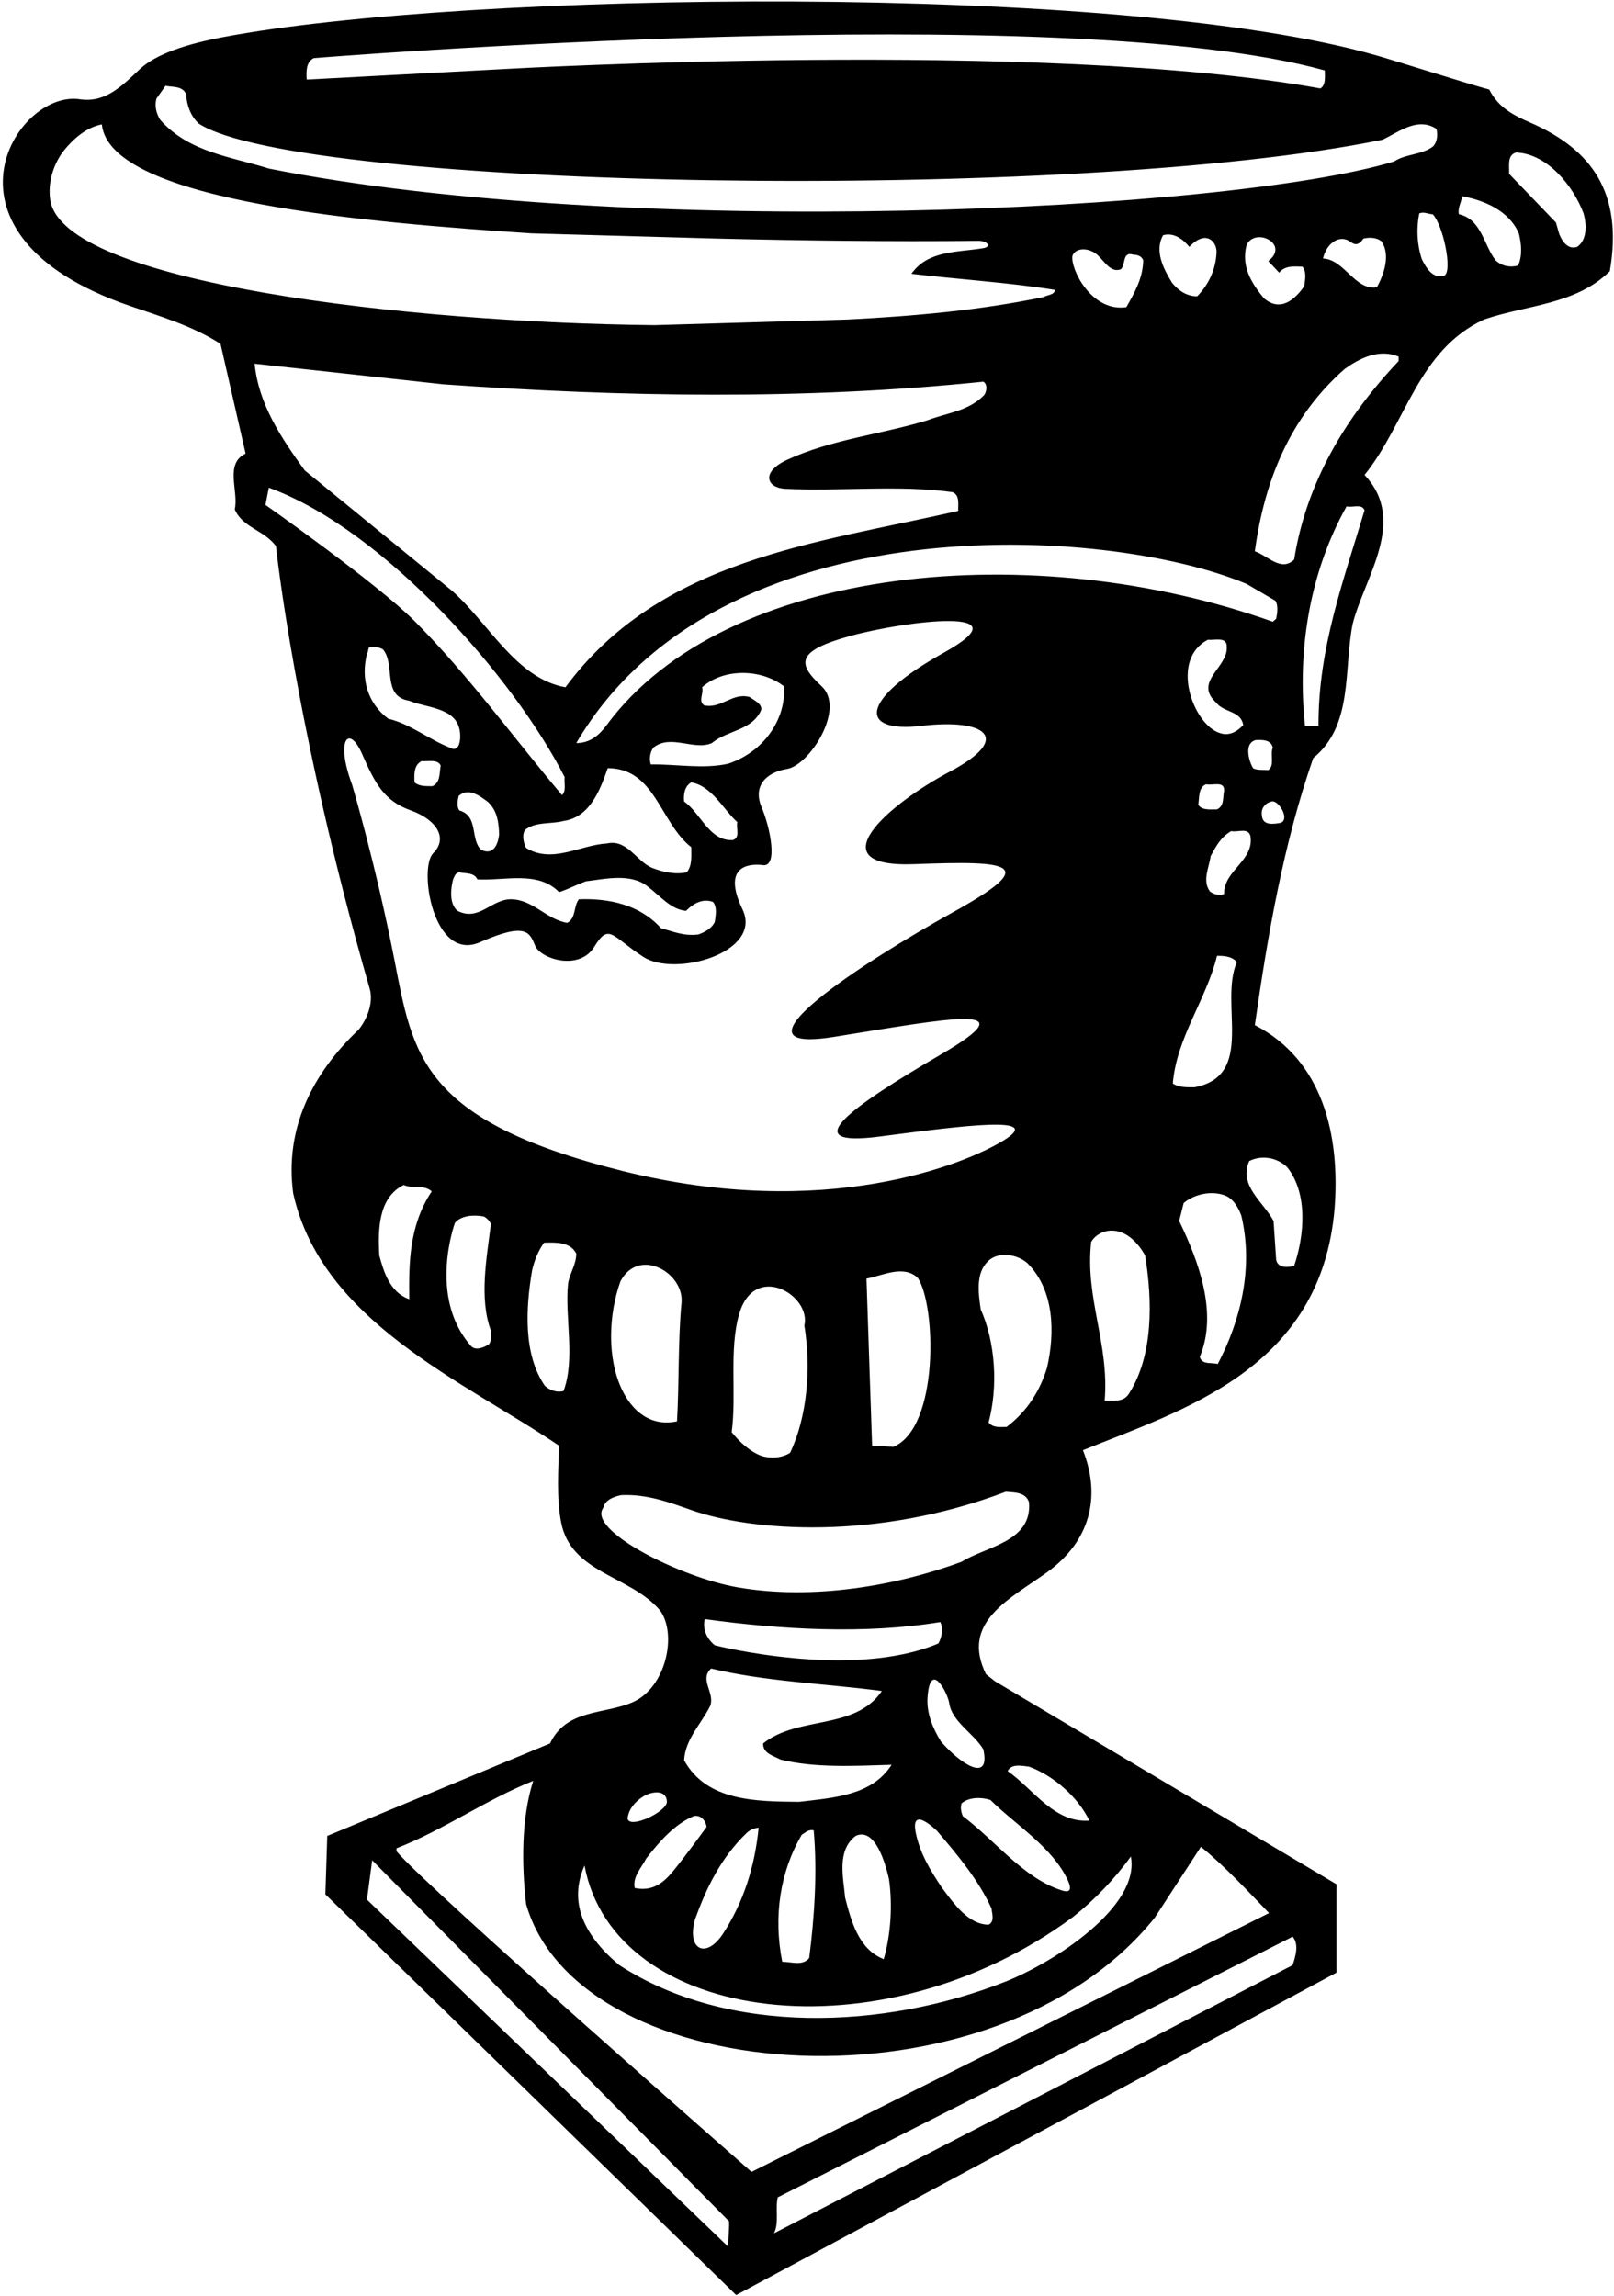 <?xml version="1.0" encoding="UTF-8"?>
<svg xmlns="http://www.w3.org/2000/svg" xmlns:xlink="http://www.w3.org/1999/xlink" width="431pt" height="613pt" viewBox="0 0 431 613" version="1.1">
<g id="surface1">
<path style=" stroke:none;fill-rule:nonzero;fill:rgb(0%,0%,0%);fill-opacity:1;" d="M 408.75 32.785 C 404.363 30.863 400.137 28.812 397.688 23.91 C 392.57 22.57 373.289 16.441 367.684 14.832 C 299.246 -4.84 124.078 -2.328 59.52 9.918 C 49.84 11.754 41.688 14.391 37.332 18.469 C 32.703 22.797 28.23 27.523 21.387 26.512 C 4.188 23.812 -20.328 62.684 34.422 81.59 C 42.824 84.488 51.461 87.016 58.887 91.812 L 65.586 121.113 C 59.887 123.812 63.789 131.113 62.688 136.012 C 64.789 140.91 70.488 141.512 73.688 145.812 C 73.688 145.812 78.688 194.312 98.715 263.965 C 99.785 267.68 98.109 271.992 95.789 274.91 C 83.289 286.711 75.988 301.512 78.289 318.613 C 85.887 352.812 123.488 368.613 149.289 386.012 C 149.09 392.312 148.59 399.91 149.789 406.215 C 152.289 420.113 168.09 420.512 176.188 429.91 C 180.906 436.172 177.945 450.629 168.883 454.543 C 161.324 457.809 151.238 456.285 146.887 465.512 L 87.387 490.215 L 86.887 505.812 L 196.59 612.812 L 356.887 526.715 L 356.887 503.113 L 265.688 448.91 L 263.285 447.012 C 256.465 433.062 269.594 427.039 279.66 419.773 C 290.883 411.676 294.188 399.938 289.188 387.215 C 316.188 376.312 352.754 365.508 356.387 322.715 C 357.887 303.113 353.285 283.113 335.09 273.711 C 338.59 249.211 342.785 225.113 350.688 202.41 C 361.387 193.711 358.785 179.012 361.188 166.711 C 364.285 154.211 375.988 139.113 364.387 126.812 C 375.387 113.211 378.59 93.512 396.285 85.312 C 407.59 81.41 420.785 81.41 429.887 72.41 C 433.465 51.48 425.059 39.941 408.75 32.785 Z M 83.789 15.512 C 83.789 15.512 283.688 -0.688 353.785 18.812 C 353.785 20.613 354.09 22.711 352.59 23.613 C 278.621 10.246 135.188 18.41 135.188 18.41 L 82.586 21.211 L 81.887 21.211 C 81.789 19.012 81.688 16.613 83.789 15.512 Z M 41.789 26.312 L 44.188 22.91 C 46.188 23.312 48.688 22.91 49.688 25.113 C 49.887 28.113 50.887 31.012 53.086 33.012 C 80.215 50.609 286.188 54.312 369.188 37.312 C 373.488 35.312 378.488 31.113 383.59 34.41 C 383.988 36.012 383.785 37.812 382.785 39.012 C 379.785 41.41 375.488 41.012 372.285 43.113 C 327.793 56.586 167.516 64.039 71.789 45.012 C 61.688 41.812 50.488 40.711 42.789 32.012 C 41.789 30.41 41.188 28.312 41.789 26.312 Z M 367.688 76.711 C 361.785 77.613 359.09 69.312 353.285 69.012 C 354.422 64.48 357.926 62.812 360.309 64.383 C 361.496 65.168 362.504 65.973 364.09 63.711 C 365.688 63.312 367.59 63.41 368.887 64.41 C 371.387 68.012 369.59 73.211 367.688 76.711 Z M 341.59 72.812 C 343.09 70.91 345.488 71.113 347.785 71.211 C 348.988 72.512 348.488 74.812 348.285 76.41 C 345.988 79.711 342.062 83.562 337.488 79.613 C 334.188 75.613 331.387 71.113 332.887 65.41 C 335.223 60.547 344.52 65.176 338.688 69.711 Z M 324.863 67.438 C 324.668 71.867 322.773 76.027 319.688 79.113 C 316.988 79.113 314.785 77.711 312.988 75.512 C 310.785 71.91 308.188 67.113 310.59 62.812 C 313.387 62.012 315.887 63.812 317.59 65.91 C 322.09 61.172 324.992 64.559 324.863 67.438 Z M 305.285 69.512 C 305.188 74.312 302.988 78.113 300.785 82.012 C 291.469 83.402 285.809 71.789 286.387 68.312 C 287.188 66.211 289.988 66.312 291.59 67.113 C 294.387 68.211 295.887 73.113 299.285 71.91 C 300.688 70.711 299.59 67.012 302.688 68.012 C 303.785 68.012 304.887 68.41 305.285 69.512 Z M 13.406 53.355 C 12.727 48.812 14.223 43.938 16.887 40.41 C 19.586 37.012 23.086 34.012 27.188 33.211 C 29.363 54.062 99.977 59.527 141.887 62.312 L 191.59 63.711 C 214.43 64.254 237.68 64.551 261.188 64.312 C 263.816 64.285 264.852 65.895 262.527 66.277 C 255.555 67.43 247.812 66.812 243.387 73.113 C 256.188 74.613 269.188 75.41 281.785 77.41 C 281.488 78.812 279.688 78.711 278.688 79.312 C 261.887 82.812 244.188 84.41 226.387 85.312 L 174.789 86.812 C 108.922 86.133 16.727 75.625 13.406 53.355 Z M 118.387 102.613 C 166.488 106.012 214.988 106.812 262.59 101.91 C 263.785 102.613 263.488 104.613 262.785 105.512 C 258.59 109.812 252.887 110.211 247.688 112.211 C 235.344 115.973 221.926 117.328 210.172 122.781 C 203.051 126.086 204.797 130.277 209.652 130.512 C 224.566 131.223 240.168 129.418 254.387 131.41 C 256.387 132.312 255.785 134.613 255.887 136.41 C 217.988 145.113 176.488 149.113 150.988 183.512 C 137.789 181.113 130.59 166.512 120.789 157.812 L 81.387 125.613 C 75.086 116.91 69.086 108.012 67.988 97.113 Z M 200.188 186.113 C 195.59 184.812 192.488 189.41 187.988 188.312 C 186.387 187.012 187.988 185.211 187.488 183.512 C 193.289 178.312 203.387 178.613 209.289 183.211 C 210.09 190.512 205.188 200.312 194.488 203.91 C 187.887 205.41 180.688 204.012 173.789 204.113 C 173.289 202.613 173.59 200.812 174.488 199.613 C 179.09 195.91 185.387 200.512 190.09 198.41 C 194.289 194.91 200.887 195.113 203.289 189.512 C 203.488 187.91 201.387 187.012 200.188 186.113 Z M 103.688 191.91 C 98.188 187.812 96.289 181.312 97.988 174.613 C 98.289 174.113 98.289 173.512 98.488 172.91 C 99.789 172.613 101.09 172.711 102.289 173.41 C 105.688 177.512 101.887 185.91 109.289 187.113 C 114.289 189.211 122.988 188.812 122.887 196.711 C 122.887 198.312 122.387 200.91 120.09 199.613 C 114.488 197.41 109.59 193.312 103.688 191.91 Z M 117.688 204.41 C 117.289 206.312 117.688 208.91 115.488 209.91 C 113.789 209.91 111.988 210.012 110.688 208.91 C 110.59 206.711 110.488 204.312 112.59 203.211 C 114.387 203.41 116.789 202.613 117.688 204.41 Z M 130.387 214.211 C 132.789 216.512 133.188 219.613 133.289 222.812 C 132.988 225.41 131.789 228.512 128.488 226.91 C 125.488 224.113 127.887 217.91 122.688 216.41 C 121.887 215.41 122.188 213.711 122.488 212.512 C 125.09 210.211 128.188 212.512 130.387 214.211 Z M 120.988 234.812 C 121.289 234.113 121.688 232.91 122.688 232.91 C 124.387 233.312 126.59 232.91 127.488 234.812 C 134.789 235.211 143.688 232.41 149.289 238.211 C 151.289 237.613 153.988 236.211 156.488 235.312 C 161.59 234.711 168.59 233.012 173.09 236.812 C 176.289 239.211 179.09 242.812 183.188 243.211 C 185.09 241.312 187.488 239.812 190.387 240.812 C 191.59 242.211 191.09 244.512 190.887 246.113 C 190.09 247.91 188.188 248.91 186.488 249.512 C 182.688 250.012 179.688 248.711 176.488 247.812 C 170.887 241.613 162.789 239.812 154.59 240.113 C 153.09 242.012 153.887 245.113 151.488 246.41 C 145.887 245.512 142.289 240.113 136.387 240.113 C 131.188 240.113 127.887 246.113 122.188 243.211 C 119.988 241.41 120.289 237.512 120.988 234.812 Z M 182.688 214.012 C 182.488 212.211 182.789 209.91 184.59 208.91 C 190.09 209.812 193.188 216.211 196.887 219.512 C 196.488 221.113 197.789 223.613 195.688 224.312 C 189.387 224.613 187.289 217.312 182.688 214.012 Z M 184.59 226.211 C 184.59 228.613 184.887 231.113 183.387 232.91 C 180.387 233.613 176.887 232.812 174.09 231.711 C 169.887 229.91 167.488 224.012 162.09 225.211 C 154.887 225.613 147.488 230.711 140.488 226.41 C 139.887 225.211 139.289 223.113 140.188 221.613 C 142.988 219.312 147.09 220.113 150.488 219.211 C 157.59 218.211 160.289 210.812 162.289 205.113 C 174.988 205.113 176.188 219.613 184.59 226.211 Z M 70.887 134.812 L 71.789 130.211 C 102.812 141.52 137.465 181.27 150.789 207.512 C 150.59 209.113 151.289 211.113 150.09 212.312 C 137.508 197.449 124.988 180.152 110.688 165.812 C 100.551 155.648 70.887 134.812 70.887 134.812 Z M 109.289 346.91 C 104.188 345.113 102.488 339.715 101.289 335.215 C 100.887 328.113 101.09 319.715 107.789 316.41 C 110.387 317.512 113.188 316.215 115.289 318.113 C 109.188 327.312 109.188 337.312 109.289 346.91 Z M 131.09 355.312 C 130.887 356.312 131.387 357.91 130.59 358.91 C 129.289 359.812 126.945 360.723 125.789 359.41 C 114.188 346.312 121.488 326.512 121.488 326.512 C 123.188 324.512 126.488 324.312 129.188 324.812 C 129.988 325.215 130.688 325.91 131.09 326.812 C 129.988 335.812 127.887 346.613 131.09 355.312 Z M 150.488 371.41 C 148.688 371.91 146.789 371.215 145.488 370.012 C 139.688 361.613 140.387 349.215 142.09 339.215 C 142.688 336.613 143.688 334.012 145.289 331.812 C 148.59 331.715 152.289 331.613 153.887 334.715 C 153.887 337.715 152.09 340.012 151.688 342.812 C 150.789 351.715 153.688 362.812 150.488 371.41 Z M 105.289 256.117 C 100.289 230.617 94 209.438 94 209.438 C 89.5 197.438 93.188 193.312 96.688 201.312 C 100.188 209.312 102.633 213.863 109.633 216.363 C 116.633 218.863 119.688 223.812 115.688 227.812 C 111.688 231.812 115.699 257.07 128.199 251.57 C 140.699 246.07 141.434 249.066 142.934 252.566 C 144.434 256.066 154.688 259.312 158.688 252.812 C 162.688 246.312 163.312 250 171.812 255.5 C 180.312 261 203.773 254.305 198.273 242.805 C 192.773 231.305 199.785 230.496 203.785 230.996 C 207.785 231.496 205.684 220.961 203.383 215.559 C 201.086 210.16 204.188 206.312 210.188 205.312 C 216.188 204.312 225.887 189.211 219.387 183.211 C 212.887 177.211 212.438 173.805 227.195 169.77 C 241.949 165.734 274.527 161.785 252.027 174.285 C 229.527 186.785 229.125 195.809 246.125 193.809 C 263.125 191.809 270.68 197.016 253.68 206.016 C 236.68 215.016 218.09 231.738 244.188 230.738 C 270.289 229.738 277.863 230.645 254.363 243.645 C 230.863 256.645 192.195 281.734 222.695 276.859 C 253.195 271.984 275.395 267.469 251.395 281.469 C 227.395 295.469 211.945 306.461 234.945 303.461 C 257.945 300.461 278.703 297.816 268.227 304.371 C 257.75 310.93 220.184 326.152 166.184 312.652 C 112.184 299.152 110.289 281.617 105.289 256.117 Z M 238.59 386.312 L 232.887 386.012 C 232.387 371.812 231.887 356.012 231.387 341.41 C 235.688 340.613 241.285 337.613 245.09 341.215 C 250.016 348.66 250.793 381.164 238.59 386.312 Z M 197.383 350.867 C 201.441 336.824 216.688 345.812 214.797 353.922 C 216.648 365.395 215.562 378.312 210.988 387.91 C 208.887 389.312 205.688 389.512 203.289 388.715 C 200.289 387.613 197.488 385.012 195.387 382.41 C 196.738 372.289 194.625 360.395 197.383 350.867 Z M 181.992 347.887 C 181.02 358.219 181.395 369.098 180.789 379.512 C 173.68 381.023 168.805 376.695 166.109 371.086 C 161.996 362.523 162.559 350.805 165.688 342.113 C 170.605 332.855 182.75 339.852 181.992 347.887 Z M 250.18 488.82 C 255.852 495.445 261.387 502.109 264.785 509.613 C 264.887 510.91 265.688 513.113 263.988 513.91 C 258.59 513.91 254.59 508.113 251.59 504.113 C 248.512 499.578 245.695 494.914 244.578 489.531 C 242.91 481.52 250.422 489.102 250.18 488.82 Z M 190.887 439.312 C 188.688 437.512 187.59 435.012 188.188 432.312 C 208.387 435.113 230.988 436.41 251.09 433.113 C 251.988 434.812 251.488 437.215 250.59 438.812 C 227.445 448.633 190.887 439.312 190.887 439.312 Z M 189.887 445.512 C 204.488 449.012 220.285 449.512 235.488 451.512 C 228.285 462.113 213.188 458.012 203.789 465.512 C 203.688 468.215 206.59 468.812 208.387 469.812 C 217.59 472.113 228.188 471.512 238.09 471.215 C 232.785 479.512 222.488 480.012 213.387 481.113 C 201.688 481.012 188.688 480.91 182.688 470.012 C 182.988 464.312 187.289 460.312 189.688 455.41 C 190.887 451.91 186.688 448.41 189.887 445.512 Z M 235.988 523.113 C 229.285 520.512 227.285 512.91 225.688 506.715 C 225.188 501.215 223.387 494.113 228.488 490.215 C 232.91 488.168 235.812 494.812 237.387 501.715 C 238.387 508.512 237.887 516.613 235.988 523.113 Z M 216.09 522.812 C 214.289 525.012 211.387 523.812 208.887 523.812 C 206.488 511.715 208.289 499.812 214.09 489.91 C 215.09 489.312 215.887 488.41 217.289 488.715 C 218.289 499.812 217.488 511.91 216.09 522.812 Z M 202.59 488.012 C 201.57 498.277 198.605 507.828 193.09 516.289 C 188.605 523.168 183.312 520.688 185.59 512.512 C 188.59 504.215 192.387 496.215 199.289 489.512 C 200.188 488.613 201.387 488.113 202.59 488.012 Z M 185.289 484.91 C 187.188 484.512 188.488 486.215 188.688 487.812 C 188.688 487.812 182.355 496.547 179.387 500.039 C 176.875 502.992 173.98 505.074 169.488 504.113 C 168.887 501.113 171.289 498.715 172.59 496.215 C 176.09 491.715 180.188 487.012 185.289 484.91 Z M 171.887 479.613 C 173.789 478.41 177.988 477.613 178.09 481.113 C 177.988 483.812 168.188 488.41 167.59 485.613 C 167.789 483.113 169.688 480.91 171.887 479.613 Z M 194.488 599.914 L 97.988 507.215 L 99.387 496.715 L 194.688 593.113 C 194.789 595.512 194.387 597.613 194.488 599.914 Z M 345.188 524.715 L 206.688 596.312 C 208.09 593.512 206.988 589.711 207.688 586.711 L 345.188 517.113 C 346.988 519.215 345.887 522.512 345.188 524.715 Z M 320.688 493.113 C 326.887 498.113 333.387 505.113 338.887 510.812 L 200.688 579.914 C 200.688 579.914 113.688 503.715 105.887 494.312 L 105.887 493.512 C 118.488 488.613 129.789 480.512 142.387 475.512 C 139.188 485.512 139.289 497.91 140.488 508.41 C 154.793 558.168 265.684 565.355 308.387 512.012 Z M 301.988 495.715 C 304.512 509.074 281.523 523.996 268.336 529.184 C 236.023 541.883 194.453 543.602 165.387 524.715 C 152.637 514.086 153.172 504.738 156.09 498.113 C 163.996 540.508 235.344 549.75 286.59 511.812 C 292.488 507.113 297.688 501.613 301.988 495.715 Z M 274.785 471.715 C 281.188 474.012 287.887 479.812 290.887 486.113 C 281.488 486.812 275.988 477.715 269.09 472.91 C 270.09 470.812 272.988 471.512 274.785 471.715 Z M 264.488 480.613 C 271.348 487.379 281.215 493.352 285.199 502.184 C 286.754 505.629 284.523 505.078 283.465 504.734 C 273.285 501.445 265.887 491.559 257.09 484.91 C 256.688 483.91 256.387 482.613 256.785 481.512 C 258.785 479.812 262.09 479.812 264.488 480.613 Z M 262.59 467.113 C 264.562 476.188 256.547 471.102 251.285 465.012 C 249.164 461.629 247.41 457.5 247.684 453.312 C 248.367 442.93 253.102 452.07 253.488 454.785 C 254.191 459.723 260.059 462.812 262.59 467.113 Z M 256.785 417.012 C 239.422 423.434 217.199 427.273 197.176 423.871 C 181.645 421.23 156.695 408.555 161.09 402.613 C 161.59 400.41 163.988 399.613 165.887 399.215 C 172.727 398.898 178.66 401.105 184.555 403.188 C 200.551 408.84 233.988 411.465 268.59 398.312 C 270.988 398.512 273.887 398.41 274.785 401.113 C 275.688 411.715 263.285 412.91 256.785 417.012 Z M 279.59 365.215 C 277.785 371.215 274.285 376.91 268.785 381.012 C 267.09 381.012 265.188 381.312 263.988 379.812 C 266.59 370.215 265.785 358.312 261.887 349.613 C 261.285 345.41 260.488 340.012 263.785 336.812 C 266.488 334.012 271.785 334.91 274.387 337.312 C 281.488 344.41 281.785 355.715 279.59 365.215 Z M 161.949 193.676 C 159.988 196.336 157.539 198.41 153.887 198.41 C 191.887 133.762 295.688 140.297 332.887 155.91 L 340.59 160.41 C 341.387 161.711 341.09 163.812 340.785 165.211 L 339.887 166.012 C 276.566 143.398 193.801 150.461 161.949 193.676 Z M 323.285 228.613 C 324.688 226.012 325.988 223.512 328.785 221.91 C 330.488 222.312 333.188 220.91 333.887 223.113 C 335.09 229.812 326.688 232.41 326.887 238.711 C 325.59 239.211 324.09 238.812 323.09 238.012 C 320.988 235.113 322.887 231.613 323.285 228.613 Z M 319.988 214.91 C 320.285 212.91 319.988 210.211 322.09 209.41 C 323.785 209.812 326.988 208.41 326.887 211.113 C 326.488 212.91 326.988 215.211 324.988 216.113 C 323.188 216.113 320.988 216.41 319.988 214.91 Z M 325.688 195.711 C 318.508 193.387 312.301 176.039 322.59 170.812 C 324.387 171.012 327.688 169.91 327.59 172.711 C 327.988 178.211 318.59 182.012 324.785 187.613 C 326.785 190.312 331.387 189.711 331.988 193.613 C 330.285 195.41 328.188 196.613 325.688 195.711 Z M 301.488 372.113 C 299.988 374.512 297.387 373.91 294.988 374.012 C 296.285 358.812 289.688 346.613 291.387 331.613 C 292.285 330.012 293.887 329.113 295.488 328.715 C 300.188 327.812 303.785 331.613 305.785 335.215 C 307.785 347.41 307.988 361.91 301.488 372.113 Z M 324.988 255.211 C 326.387 255.211 328.988 255.211 330.285 256.91 C 325.488 267.91 335.387 287.211 318.988 290.312 C 316.887 290.312 314.887 290.41 313.188 289.312 C 314.188 277.012 322.188 266.812 324.988 255.211 Z M 325.188 364.215 C 323.59 363.715 320.988 364.512 320.387 362.312 C 325.285 350.613 320.09 336.812 314.887 326.012 L 316.09 321.215 C 318.988 318.812 323.387 317.91 326.887 319.113 C 329.285 319.91 330.688 322.41 331.488 324.613 C 334.785 338.512 331.285 352.613 325.188 364.215 Z M 343.688 311.613 C 349.387 318.715 348.285 330.012 345.59 338.012 C 343.988 338.41 341.285 338.715 340.785 336.41 L 340.09 326.012 C 337.387 320.91 330.688 316.613 333.59 310.012 C 336.988 308.312 341.09 309.113 343.688 311.613 Z M 334.734 205.199 C 334.316 205.027 331.488 198.711 335.285 197.613 C 337.188 197.512 339.387 197.512 339.887 199.613 C 339.09 201.41 340.488 204.41 338.688 205.613 C 337.359 205.539 335.922 205.684 334.734 205.199 Z M 341.988 219.711 C 340.355 219.98 337.188 220.613 336.988 217.812 C 336.59 215.812 337.988 214.312 339.59 214.012 C 341.449 213.547 344.531 218.777 341.988 219.711 Z M 352.09 193.812 L 348.488 193.812 C 346.285 173.012 349.988 152.312 359.59 135.211 C 361.188 135.613 363.59 134.41 364.387 136.211 C 358.887 154.812 351.988 172.91 352.09 193.812 Z M 373.488 96.41 C 358.988 111.711 348.785 129.211 345.59 149.41 C 342.09 152.812 338.488 148.312 335.09 147.211 C 337.59 128.711 344.285 111.512 359.09 98.512 C 362.988 95.711 368.188 93.012 373.488 95.211 Z M 385.688 73.613 C 382.488 74.512 380.785 71.41 379.688 69.211 C 378.387 65.312 378.188 61.012 378.988 57.012 C 380.188 56.41 381.387 57.211 382.59 57.211 C 385.285 59.91 387.988 72.312 385.688 73.613 Z M 405.387 70.91 C 403.188 71.512 400.988 71.012 399.387 69.512 C 396.188 65.41 395.59 58.512 389.59 57.211 C 389.188 55.711 390.188 54.012 390.488 52.41 C 396.488 53.512 402.988 56.312 405.59 62.312 C 406.285 65.211 406.59 68.211 405.387 70.91 Z M 421.188 65.91 C 418.688 66.812 417.09 64.312 416.387 62.512 L 415.488 59.41 L 402.988 46.41 C 403.09 44.312 402.387 41.41 404.887 40.711 C 413.387 41.113 420.188 49.812 422.887 57.012 C 423.688 59.91 423.887 64.012 421.188 65.91 "/>
</g>
</svg>
